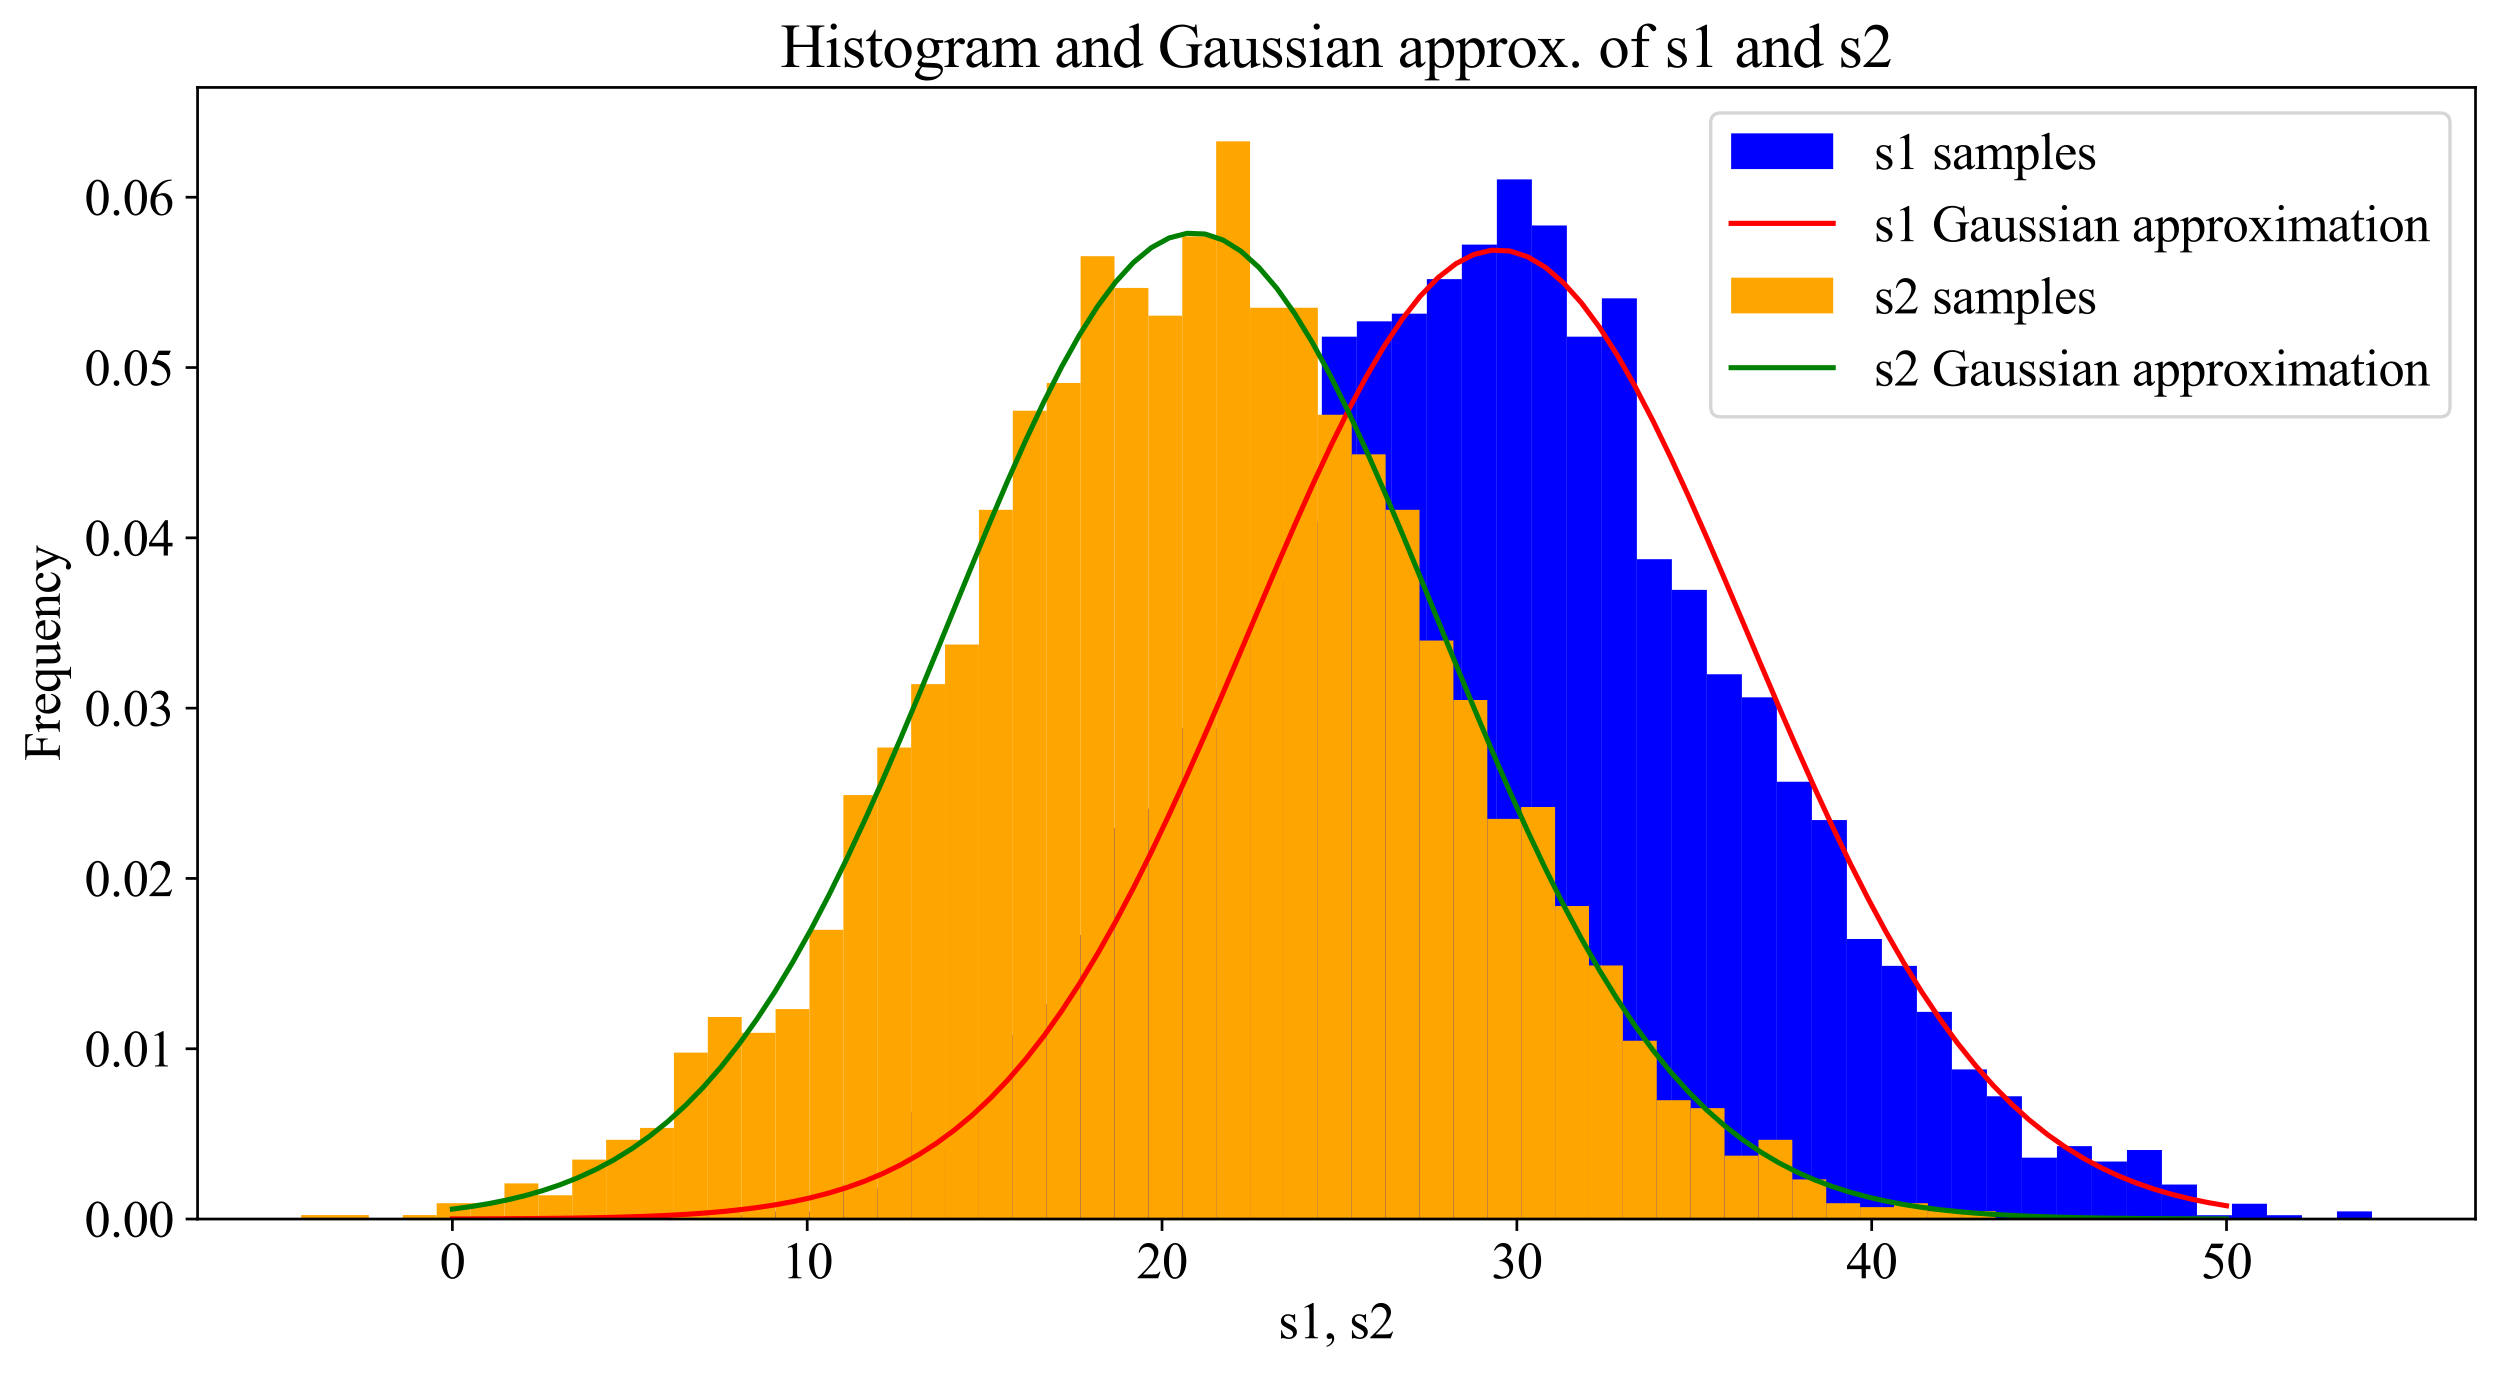 <?xml version="1.0" encoding="utf-8" standalone="no"?>
<!DOCTYPE svg PUBLIC "-//W3C//DTD SVG 1.1//EN"
  "http://www.w3.org/Graphics/SVG/1.1/DTD/svg11.dtd">
<svg xmlns:xlink="http://www.w3.org/1999/xlink" width="734.874pt" height="403.787pt" viewBox="0 0 734.874 403.787" xmlns="http://www.w3.org/2000/svg" version="1.1">
 <defs>
  <style type="text/css">*{stroke-linejoin: round; stroke-linecap: butt}</style>
 </defs>
 <g id="figure_1">
  <g id="patch_1">
   <path d="M 0 403.787 
L 734.874 403.787 
L 734.874 0 
L 0 0 
z
" style="fill: #ffffff"/>
  </g>
  <g id="axes_1">
   <g id="patch_2">
    <path d="M 58.074 358.339 
L 727.674 358.339 
L 727.674 25.699 
L 58.074 25.699 
z
" style="fill: #ffffff"/>
   </g>
   <g id="patch_3">
    <path d="M 182.766 358.339 
L 193.055 358.339 
L 193.055 357.211 
L 182.766 357.211 
z
" clip-path="url(#p38c989800a)" style="fill: #0000ff"/>
   </g>
   <g id="patch_4">
    <path d="M 193.055 358.339 
L 203.344 358.339 
L 203.344 358.339 
L 193.055 358.339 
z
" clip-path="url(#p38c989800a)" style="fill: #0000ff"/>
   </g>
   <g id="patch_5">
    <path d="M 203.344 358.339 
L 213.634 358.339 
L 213.634 356.083 
L 203.344 356.083 
z
" clip-path="url(#p38c989800a)" style="fill: #0000ff"/>
   </g>
   <g id="patch_6">
    <path d="M 213.634 358.339 
L 223.923 358.339 
L 223.923 357.211 
L 213.634 357.211 
z
" clip-path="url(#p38c989800a)" style="fill: #0000ff"/>
   </g>
   <g id="patch_7">
    <path d="M 223.923 358.339 
L 234.213 358.339 
L 234.213 356.083 
L 223.923 356.083 
z
" clip-path="url(#p38c989800a)" style="fill: #0000ff"/>
   </g>
   <g id="patch_8">
    <path d="M 234.213 358.339 
L 244.502 358.339 
L 244.502 356.083 
L 234.213 356.083 
z
" clip-path="url(#p38c989800a)" style="fill: #0000ff"/>
   </g>
   <g id="patch_9">
    <path d="M 244.502 358.339 
L 254.792 358.339 
L 254.792 348.19 
L 244.502 348.19 
z
" clip-path="url(#p38c989800a)" style="fill: #0000ff"/>
   </g>
   <g id="patch_10">
    <path d="M 254.792 358.339 
L 265.081 358.339 
L 265.081 349.317 
L 254.792 349.317 
z
" clip-path="url(#p38c989800a)" style="fill: #0000ff"/>
   </g>
   <g id="patch_11">
    <path d="M 265.081 358.339 
L 275.371 358.339 
L 275.371 326.764 
L 265.081 326.764 
z
" clip-path="url(#p38c989800a)" style="fill: #0000ff"/>
   </g>
   <g id="patch_12">
    <path d="M 275.371 358.339 
L 285.66 358.339 
L 285.66 336.913 
L 275.371 336.913 
z
" clip-path="url(#p38c989800a)" style="fill: #0000ff"/>
   </g>
   <g id="patch_13">
    <path d="M 285.66 358.339 
L 295.949 358.339 
L 295.949 324.508 
L 285.66 324.508 
z
" clip-path="url(#p38c989800a)" style="fill: #0000ff"/>
   </g>
   <g id="patch_14">
    <path d="M 295.949 358.339 
L 306.239 358.339 
L 306.239 304.21 
L 295.949 304.21 
z
" clip-path="url(#p38c989800a)" style="fill: #0000ff"/>
   </g>
   <g id="patch_15">
    <path d="M 306.239 358.339 
L 316.528 358.339 
L 316.528 295.189 
L 306.239 295.189 
z
" clip-path="url(#p38c989800a)" style="fill: #0000ff"/>
   </g>
   <g id="patch_16">
    <path d="M 316.528 358.339 
L 326.818 358.339 
L 326.818 274.891 
L 316.528 274.891 
z
" clip-path="url(#p38c989800a)" style="fill: #0000ff"/>
   </g>
   <g id="patch_17">
    <path d="M 326.818 358.339 
L 337.107 358.339 
L 337.107 243.316 
L 326.818 243.316 
z
" clip-path="url(#p38c989800a)" style="fill: #0000ff"/>
   </g>
   <g id="patch_18">
    <path d="M 337.107 358.339 
L 347.397 358.339 
L 347.397 237.677 
L 337.107 237.677 
z
" clip-path="url(#p38c989800a)" style="fill: #0000ff"/>
   </g>
   <g id="patch_19">
    <path d="M 347.397 358.339 
L 357.686 358.339 
L 357.686 213.996 
L 347.397 213.996 
z
" clip-path="url(#p38c989800a)" style="fill: #0000ff"/>
   </g>
   <g id="patch_20">
    <path d="M 357.686 358.339 
L 367.976 358.339 
L 367.976 183.549 
L 357.686 183.549 
z
" clip-path="url(#p38c989800a)" style="fill: #0000ff"/>
   </g>
   <g id="patch_21">
    <path d="M 367.976 358.339 
L 378.265 358.339 
L 378.265 171.144 
L 367.976 171.144 
z
" clip-path="url(#p38c989800a)" style="fill: #0000ff"/>
   </g>
   <g id="patch_22">
    <path d="M 378.265 358.339 
L 388.554 358.339 
L 388.554 153.102 
L 378.265 153.102 
z
" clip-path="url(#p38c989800a)" style="fill: #0000ff"/>
   </g>
   <g id="patch_23">
    <path d="M 388.554 358.339 
L 398.844 358.339 
L 398.844 98.973 
L 388.554 98.973 
z
" clip-path="url(#p38c989800a)" style="fill: #0000ff"/>
   </g>
   <g id="patch_24">
    <path d="M 398.844 358.339 
L 409.133 358.339 
L 409.133 94.462 
L 398.844 94.462 
z
" clip-path="url(#p38c989800a)" style="fill: #0000ff"/>
   </g>
   <g id="patch_25">
    <path d="M 409.133 358.339 
L 419.423 358.339 
L 419.423 92.207 
L 409.133 92.207 
z
" clip-path="url(#p38c989800a)" style="fill: #0000ff"/>
   </g>
   <g id="patch_26">
    <path d="M 419.423 358.339 
L 429.712 358.339 
L 429.712 82.058 
L 419.423 82.058 
z
" clip-path="url(#p38c989800a)" style="fill: #0000ff"/>
   </g>
   <g id="patch_27">
    <path d="M 429.712 358.339 
L 440.002 358.339 
L 440.002 71.909 
L 429.712 71.909 
z
" clip-path="url(#p38c989800a)" style="fill: #0000ff"/>
   </g>
   <g id="patch_28">
    <path d="M 440.002 358.339 
L 450.291 358.339 
L 450.291 52.738 
L 440.002 52.738 
z
" clip-path="url(#p38c989800a)" style="fill: #0000ff"/>
   </g>
   <g id="patch_29">
    <path d="M 450.291 358.339 
L 460.581 358.339 
L 460.581 66.27 
L 450.291 66.27 
z
" clip-path="url(#p38c989800a)" style="fill: #0000ff"/>
   </g>
   <g id="patch_30">
    <path d="M 460.581 358.339 
L 470.87 358.339 
L 470.87 98.973 
L 460.581 98.973 
z
" clip-path="url(#p38c989800a)" style="fill: #0000ff"/>
   </g>
   <g id="patch_31">
    <path d="M 470.87 358.339 
L 481.159 358.339 
L 481.159 87.696 
L 470.87 87.696 
z
" clip-path="url(#p38c989800a)" style="fill: #0000ff"/>
   </g>
   <g id="patch_32">
    <path d="M 481.159 358.339 
L 491.449 358.339 
L 491.449 164.378 
L 481.159 164.378 
z
" clip-path="url(#p38c989800a)" style="fill: #0000ff"/>
   </g>
   <g id="patch_33">
    <path d="M 491.449 358.339 
L 501.738 358.339 
L 501.738 173.4 
L 491.449 173.4 
z
" clip-path="url(#p38c989800a)" style="fill: #0000ff"/>
   </g>
   <g id="patch_34">
    <path d="M 501.738 358.339 
L 512.028 358.339 
L 512.028 198.209 
L 501.738 198.209 
z
" clip-path="url(#p38c989800a)" style="fill: #0000ff"/>
   </g>
   <g id="patch_35">
    <path d="M 512.028 358.339 
L 522.317 358.339 
L 522.317 204.975 
L 512.028 204.975 
z
" clip-path="url(#p38c989800a)" style="fill: #0000ff"/>
   </g>
   <g id="patch_36">
    <path d="M 522.317 358.339 
L 532.607 358.339 
L 532.607 229.784 
L 522.317 229.784 
z
" clip-path="url(#p38c989800a)" style="fill: #0000ff"/>
   </g>
   <g id="patch_37">
    <path d="M 532.607 358.339 
L 542.896 358.339 
L 542.896 241.06 
L 532.607 241.06 
z
" clip-path="url(#p38c989800a)" style="fill: #0000ff"/>
   </g>
   <g id="patch_38">
    <path d="M 542.896 358.339 
L 553.186 358.339 
L 553.186 276.018 
L 542.896 276.018 
z
" clip-path="url(#p38c989800a)" style="fill: #0000ff"/>
   </g>
   <g id="patch_39">
    <path d="M 553.186 358.339 
L 563.475 358.339 
L 563.475 283.912 
L 553.186 283.912 
z
" clip-path="url(#p38c989800a)" style="fill: #0000ff"/>
   </g>
   <g id="patch_40">
    <path d="M 563.475 358.339 
L 573.764 358.339 
L 573.764 297.444 
L 563.475 297.444 
z
" clip-path="url(#p38c989800a)" style="fill: #0000ff"/>
   </g>
   <g id="patch_41">
    <path d="M 573.764 358.339 
L 584.054 358.339 
L 584.054 314.359 
L 573.764 314.359 
z
" clip-path="url(#p38c989800a)" style="fill: #0000ff"/>
   </g>
   <g id="patch_42">
    <path d="M 584.054 358.339 
L 594.343 358.339 
L 594.343 322.253 
L 584.054 322.253 
z
" clip-path="url(#p38c989800a)" style="fill: #0000ff"/>
   </g>
   <g id="patch_43">
    <path d="M 594.343 358.339 
L 604.633 358.339 
L 604.633 340.296 
L 594.343 340.296 
z
" clip-path="url(#p38c989800a)" style="fill: #0000ff"/>
   </g>
   <g id="patch_44">
    <path d="M 604.633 358.339 
L 614.922 358.339 
L 614.922 336.913 
L 604.633 336.913 
z
" clip-path="url(#p38c989800a)" style="fill: #0000ff"/>
   </g>
   <g id="patch_45">
    <path d="M 614.922 358.339 
L 625.212 358.339 
L 625.212 341.424 
L 614.922 341.424 
z
" clip-path="url(#p38c989800a)" style="fill: #0000ff"/>
   </g>
   <g id="patch_46">
    <path d="M 625.212 358.339 
L 635.501 358.339 
L 635.501 338.041 
L 625.212 338.041 
z
" clip-path="url(#p38c989800a)" style="fill: #0000ff"/>
   </g>
   <g id="patch_47">
    <path d="M 635.501 358.339 
L 645.791 358.339 
L 645.791 348.19 
L 635.501 348.19 
z
" clip-path="url(#p38c989800a)" style="fill: #0000ff"/>
   </g>
   <g id="patch_48">
    <path d="M 645.791 358.339 
L 656.08 358.339 
L 656.08 357.211 
L 645.791 357.211 
z
" clip-path="url(#p38c989800a)" style="fill: #0000ff"/>
   </g>
   <g id="patch_49">
    <path d="M 656.08 358.339 
L 666.37 358.339 
L 666.37 353.828 
L 656.08 353.828 
z
" clip-path="url(#p38c989800a)" style="fill: #0000ff"/>
   </g>
   <g id="patch_50">
    <path d="M 666.37 358.339 
L 676.659 358.339 
L 676.659 357.211 
L 666.37 357.211 
z
" clip-path="url(#p38c989800a)" style="fill: #0000ff"/>
   </g>
   <g id="patch_51">
    <path d="M 676.659 358.339 
L 686.948 358.339 
L 686.948 358.339 
L 676.659 358.339 
z
" clip-path="url(#p38c989800a)" style="fill: #0000ff"/>
   </g>
   <g id="patch_52">
    <path d="M 686.948 358.339 
L 697.238 358.339 
L 697.238 356.083 
L 686.948 356.083 
z
" clip-path="url(#p38c989800a)" style="fill: #0000ff"/>
   </g>
   <g id="patch_53">
    <path d="M 88.511 358.339 
L 98.473 358.339 
L 98.473 357.174 
L 88.511 357.174 
z
" clip-path="url(#p38c989800a)" style="fill: #ffa500"/>
   </g>
   <g id="patch_54">
    <path d="M 98.473 358.339 
L 108.435 358.339 
L 108.435 357.174 
L 98.473 357.174 
z
" clip-path="url(#p38c989800a)" style="fill: #ffa500"/>
   </g>
   <g id="patch_55">
    <path d="M 108.435 358.339 
L 118.398 358.339 
L 118.398 358.339 
L 108.435 358.339 
z
" clip-path="url(#p38c989800a)" style="fill: #ffa500"/>
   </g>
   <g id="patch_56">
    <path d="M 118.398 358.339 
L 128.36 358.339 
L 128.36 357.174 
L 118.398 357.174 
z
" clip-path="url(#p38c989800a)" style="fill: #ffa500"/>
   </g>
   <g id="patch_57">
    <path d="M 128.36 358.339 
L 138.322 358.339 
L 138.322 353.68 
L 128.36 353.68 
z
" clip-path="url(#p38c989800a)" style="fill: #ffa500"/>
   </g>
   <g id="patch_58">
    <path d="M 138.322 358.339 
L 148.284 358.339 
L 148.284 353.68 
L 138.322 353.68 
z
" clip-path="url(#p38c989800a)" style="fill: #ffa500"/>
   </g>
   <g id="patch_59">
    <path d="M 148.284 358.339 
L 158.247 358.339 
L 158.247 347.856 
L 148.284 347.856 
z
" clip-path="url(#p38c989800a)" style="fill: #ffa500"/>
   </g>
   <g id="patch_60">
    <path d="M 158.247 358.339 
L 168.209 358.339 
L 168.209 351.351 
L 158.247 351.351 
z
" clip-path="url(#p38c989800a)" style="fill: #ffa500"/>
   </g>
   <g id="patch_61">
    <path d="M 168.209 358.339 
L 178.171 358.339 
L 178.171 340.868 
L 168.209 340.868 
z
" clip-path="url(#p38c989800a)" style="fill: #ffa500"/>
   </g>
   <g id="patch_62">
    <path d="M 178.171 358.339 
L 188.134 358.339 
L 188.134 335.045 
L 178.171 335.045 
z
" clip-path="url(#p38c989800a)" style="fill: #ffa500"/>
   </g>
   <g id="patch_63">
    <path d="M 188.134 358.339 
L 198.096 358.339 
L 198.096 331.551 
L 188.134 331.551 
z
" clip-path="url(#p38c989800a)" style="fill: #ffa500"/>
   </g>
   <g id="patch_64">
    <path d="M 198.096 358.339 
L 208.058 358.339 
L 208.058 309.421 
L 198.096 309.421 
z
" clip-path="url(#p38c989800a)" style="fill: #ffa500"/>
   </g>
   <g id="patch_65">
    <path d="M 208.058 358.339 
L 218.021 358.339 
L 218.021 298.939 
L 208.058 298.939 
z
" clip-path="url(#p38c989800a)" style="fill: #ffa500"/>
   </g>
   <g id="patch_66">
    <path d="M 218.021 358.339 
L 227.983 358.339 
L 227.983 303.598 
L 218.021 303.598 
z
" clip-path="url(#p38c989800a)" style="fill: #ffa500"/>
   </g>
   <g id="patch_67">
    <path d="M 227.983 358.339 
L 237.945 358.339 
L 237.945 296.609 
L 227.983 296.609 
z
" clip-path="url(#p38c989800a)" style="fill: #ffa500"/>
   </g>
   <g id="patch_68">
    <path d="M 237.945 358.339 
L 247.908 358.339 
L 247.908 273.315 
L 237.945 273.315 
z
" clip-path="url(#p38c989800a)" style="fill: #ffa500"/>
   </g>
   <g id="patch_69">
    <path d="M 247.908 358.339 
L 257.87 358.339 
L 257.87 233.715 
L 247.908 233.715 
z
" clip-path="url(#p38c989800a)" style="fill: #ffa500"/>
   </g>
   <g id="patch_70">
    <path d="M 257.87 358.339 
L 267.832 358.339 
L 267.832 219.739 
L 257.87 219.739 
z
" clip-path="url(#p38c989800a)" style="fill: #ffa500"/>
   </g>
   <g id="patch_71">
    <path d="M 267.832 358.339 
L 277.795 358.339 
L 277.795 201.103 
L 267.832 201.103 
z
" clip-path="url(#p38c989800a)" style="fill: #ffa500"/>
   </g>
   <g id="patch_72">
    <path d="M 277.795 358.339 
L 287.757 358.339 
L 287.757 189.456 
L 277.795 189.456 
z
" clip-path="url(#p38c989800a)" style="fill: #ffa500"/>
   </g>
   <g id="patch_73">
    <path d="M 287.757 358.339 
L 297.719 358.339 
L 297.719 149.856 
L 287.757 149.856 
z
" clip-path="url(#p38c989800a)" style="fill: #ffa500"/>
   </g>
   <g id="patch_74">
    <path d="M 297.719 358.339 
L 307.682 358.339 
L 307.682 120.739 
L 297.719 120.739 
z
" clip-path="url(#p38c989800a)" style="fill: #ffa500"/>
   </g>
   <g id="patch_75">
    <path d="M 307.682 358.339 
L 317.644 358.339 
L 317.644 112.586 
L 307.682 112.586 
z
" clip-path="url(#p38c989800a)" style="fill: #ffa500"/>
   </g>
   <g id="patch_76">
    <path d="M 317.644 358.339 
L 327.606 358.339 
L 327.606 75.315 
L 317.644 75.315 
z
" clip-path="url(#p38c989800a)" style="fill: #ffa500"/>
   </g>
   <g id="patch_77">
    <path d="M 327.606 358.339 
L 337.569 358.339 
L 337.569 84.633 
L 327.606 84.633 
z
" clip-path="url(#p38c989800a)" style="fill: #ffa500"/>
   </g>
   <g id="patch_78">
    <path d="M 337.569 358.339 
L 347.531 358.339 
L 347.531 92.786 
L 337.569 92.786 
z
" clip-path="url(#p38c989800a)" style="fill: #ffa500"/>
   </g>
   <g id="patch_79">
    <path d="M 347.531 358.339 
L 357.493 358.339 
L 357.493 69.492 
L 347.531 69.492 
z
" clip-path="url(#p38c989800a)" style="fill: #ffa500"/>
   </g>
   <g id="patch_80">
    <path d="M 357.493 358.339 
L 367.455 358.339 
L 367.455 41.539 
L 357.493 41.539 
z
" clip-path="url(#p38c989800a)" style="fill: #ffa500"/>
   </g>
   <g id="patch_81">
    <path d="M 367.455 358.339 
L 377.418 358.339 
L 377.418 90.456 
L 367.455 90.456 
z
" clip-path="url(#p38c989800a)" style="fill: #ffa500"/>
   </g>
   <g id="patch_82">
    <path d="M 377.418 358.339 
L 387.38 358.339 
L 387.38 90.456 
L 377.418 90.456 
z
" clip-path="url(#p38c989800a)" style="fill: #ffa500"/>
   </g>
   <g id="patch_83">
    <path d="M 387.38 358.339 
L 397.342 358.339 
L 397.342 121.903 
L 387.38 121.903 
z
" clip-path="url(#p38c989800a)" style="fill: #ffa500"/>
   </g>
   <g id="patch_84">
    <path d="M 397.342 358.339 
L 407.305 358.339 
L 407.305 133.551 
L 397.342 133.551 
z
" clip-path="url(#p38c989800a)" style="fill: #ffa500"/>
   </g>
   <g id="patch_85">
    <path d="M 407.305 358.339 
L 417.267 358.339 
L 417.267 149.856 
L 407.305 149.856 
z
" clip-path="url(#p38c989800a)" style="fill: #ffa500"/>
   </g>
   <g id="patch_86">
    <path d="M 417.267 358.339 
L 427.229 358.339 
L 427.229 188.292 
L 417.267 188.292 
z
" clip-path="url(#p38c989800a)" style="fill: #ffa500"/>
   </g>
   <g id="patch_87">
    <path d="M 427.229 358.339 
L 437.192 358.339 
L 437.192 205.762 
L 427.229 205.762 
z
" clip-path="url(#p38c989800a)" style="fill: #ffa500"/>
   </g>
   <g id="patch_88">
    <path d="M 437.192 358.339 
L 447.154 358.339 
L 447.154 240.703 
L 437.192 240.703 
z
" clip-path="url(#p38c989800a)" style="fill: #ffa500"/>
   </g>
   <g id="patch_89">
    <path d="M 447.154 358.339 
L 457.116 358.339 
L 457.116 237.209 
L 447.154 237.209 
z
" clip-path="url(#p38c989800a)" style="fill: #ffa500"/>
   </g>
   <g id="patch_90">
    <path d="M 457.116 358.339 
L 467.079 358.339 
L 467.079 266.327 
L 457.116 266.327 
z
" clip-path="url(#p38c989800a)" style="fill: #ffa500"/>
   </g>
   <g id="patch_91">
    <path d="M 467.079 358.339 
L 477.041 358.339 
L 477.041 283.798 
L 467.079 283.798 
z
" clip-path="url(#p38c989800a)" style="fill: #ffa500"/>
   </g>
   <g id="patch_92">
    <path d="M 477.041 358.339 
L 487.003 358.339 
L 487.003 305.927 
L 477.041 305.927 
z
" clip-path="url(#p38c989800a)" style="fill: #ffa500"/>
   </g>
   <g id="patch_93">
    <path d="M 487.003 358.339 
L 496.966 358.339 
L 496.966 323.398 
L 487.003 323.398 
z
" clip-path="url(#p38c989800a)" style="fill: #ffa500"/>
   </g>
   <g id="patch_94">
    <path d="M 496.966 358.339 
L 506.928 358.339 
L 506.928 325.727 
L 496.966 325.727 
z
" clip-path="url(#p38c989800a)" style="fill: #ffa500"/>
   </g>
   <g id="patch_95">
    <path d="M 506.928 358.339 
L 516.89 358.339 
L 516.89 339.703 
L 506.928 339.703 
z
" clip-path="url(#p38c989800a)" style="fill: #ffa500"/>
   </g>
   <g id="patch_96">
    <path d="M 516.89 358.339 
L 526.853 358.339 
L 526.853 335.045 
L 516.89 335.045 
z
" clip-path="url(#p38c989800a)" style="fill: #ffa500"/>
   </g>
   <g id="patch_97">
    <path d="M 526.853 358.339 
L 536.815 358.339 
L 536.815 346.692 
L 526.853 346.692 
z
" clip-path="url(#p38c989800a)" style="fill: #ffa500"/>
   </g>
   <g id="patch_98">
    <path d="M 536.815 358.339 
L 546.777 358.339 
L 546.777 353.68 
L 536.815 353.68 
z
" clip-path="url(#p38c989800a)" style="fill: #ffa500"/>
   </g>
   <g id="patch_99">
    <path d="M 546.777 358.339 
L 556.74 358.339 
L 556.74 354.845 
L 546.777 354.845 
z
" clip-path="url(#p38c989800a)" style="fill: #ffa500"/>
   </g>
   <g id="patch_100">
    <path d="M 556.74 358.339 
L 566.702 358.339 
L 566.702 353.68 
L 556.74 353.68 
z
" clip-path="url(#p38c989800a)" style="fill: #ffa500"/>
   </g>
   <g id="patch_101">
    <path d="M 566.702 358.339 
L 576.664 358.339 
L 576.664 356.009 
L 566.702 356.009 
z
" clip-path="url(#p38c989800a)" style="fill: #ffa500"/>
   </g>
   <g id="patch_102">
    <path d="M 576.664 358.339 
L 586.626 358.339 
L 586.626 356.009 
L 576.664 356.009 
z
" clip-path="url(#p38c989800a)" style="fill: #ffa500"/>
   </g>
   <g id="matplotlib.axis_1">
    <g id="xtick_1">
     <g id="line2d_1">
      <defs>
       <path id="m84dc88ddfc" d="M 0 0 
L 0 3.5 
" style="stroke: #000000; stroke-width: 0.8"/>
      </defs>
      <g>
       <use xlink:href="#m84dc88ddfc" x="132.979" y="358.339" style="stroke: #000000; stroke-width: 0.8"/>
      </g>
     </g>
     <g id="text_1">
      <!-- 0 -->
      <g transform="translate(129.229 375.754) scale(0.15 -0.15)">
       <defs>
        <path id="TimesNewRomanPSMT-30" d="M 231 2094 
Q 231 2819 450 3342 
Q 669 3866 1031 4122 
Q 1313 4325 1613 4325 
Q 2100 4325 2488 3828 
Q 2972 3213 2972 2159 
Q 2972 1422 2759 906 
Q 2547 391 2217 158 
Q 1888 -75 1581 -75 
Q 975 -75 572 641 
Q 231 1244 231 2094 
z
M 844 2016 
Q 844 1141 1059 588 
Q 1238 122 1591 122 
Q 1759 122 1940 273 
Q 2122 425 2216 781 
Q 2359 1319 2359 2297 
Q 2359 3022 2209 3506 
Q 2097 3866 1919 4016 
Q 1791 4119 1609 4119 
Q 1397 4119 1231 3928 
Q 1006 3669 925 3112 
Q 844 2556 844 2016 
z
" transform="scale(0.016)"/>
       </defs>
       <use xlink:href="#TimesNewRomanPSMT-30"/>
      </g>
     </g>
    </g>
    <g id="xtick_2">
     <g id="line2d_2">
      <g>
       <use xlink:href="#m84dc88ddfc" x="237.28" y="358.339" style="stroke: #000000; stroke-width: 0.8"/>
      </g>
     </g>
     <g id="text_2">
      <!-- 10 -->
      <g transform="translate(229.78 375.754) scale(0.15 -0.15)">
       <defs>
        <path id="TimesNewRomanPSMT-31" d="M 750 3822 
L 1781 4325 
L 1884 4325 
L 1884 747 
Q 1884 391 1914 303 
Q 1944 216 2037 169 
Q 2131 122 2419 116 
L 2419 0 
L 825 0 
L 825 116 
Q 1125 122 1212 167 
Q 1300 213 1334 289 
Q 1369 366 1369 747 
L 1369 3034 
Q 1369 3497 1338 3628 
Q 1316 3728 1258 3775 
Q 1200 3822 1119 3822 
Q 1003 3822 797 3725 
L 750 3822 
z
" transform="scale(0.016)"/>
       </defs>
       <use xlink:href="#TimesNewRomanPSMT-31"/>
       <use xlink:href="#TimesNewRomanPSMT-30" x="50"/>
      </g>
     </g>
    </g>
    <g id="xtick_3">
     <g id="line2d_3">
      <g>
       <use xlink:href="#m84dc88ddfc" x="341.581" y="358.339" style="stroke: #000000; stroke-width: 0.8"/>
      </g>
     </g>
     <g id="text_3">
      <!-- 20 -->
      <g transform="translate(334.081 375.754) scale(0.15 -0.15)">
       <defs>
        <path id="TimesNewRomanPSMT-32" d="M 2934 816 
L 2638 0 
L 138 0 
L 138 116 
Q 1241 1122 1691 1759 
Q 2141 2397 2141 2925 
Q 2141 3328 1894 3587 
Q 1647 3847 1303 3847 
Q 991 3847 742 3664 
Q 494 3481 375 3128 
L 259 3128 
Q 338 3706 661 4015 
Q 984 4325 1469 4325 
Q 1984 4325 2329 3994 
Q 2675 3663 2675 3213 
Q 2675 2891 2525 2569 
Q 2294 2063 1775 1497 
Q 997 647 803 472 
L 1909 472 
Q 2247 472 2383 497 
Q 2519 522 2628 598 
Q 2738 675 2819 816 
L 2934 816 
z
" transform="scale(0.016)"/>
       </defs>
       <use xlink:href="#TimesNewRomanPSMT-32"/>
       <use xlink:href="#TimesNewRomanPSMT-30" x="50"/>
      </g>
     </g>
    </g>
    <g id="xtick_4">
     <g id="line2d_4">
      <g>
       <use xlink:href="#m84dc88ddfc" x="445.882" y="358.339" style="stroke: #000000; stroke-width: 0.8"/>
      </g>
     </g>
     <g id="text_4">
      <!-- 30 -->
      <g transform="translate(438.382 375.754) scale(0.15 -0.15)">
       <defs>
        <path id="TimesNewRomanPSMT-33" d="M 325 3431 
Q 506 3859 782 4092 
Q 1059 4325 1472 4325 
Q 1981 4325 2253 3994 
Q 2459 3747 2459 3466 
Q 2459 3003 1878 2509 
Q 2269 2356 2469 2072 
Q 2669 1788 2669 1403 
Q 2669 853 2319 450 
Q 1863 -75 997 -75 
Q 569 -75 414 31 
Q 259 138 259 259 
Q 259 350 332 419 
Q 406 488 509 488 
Q 588 488 669 463 
Q 722 447 909 348 
Q 1097 250 1169 231 
Q 1284 197 1416 197 
Q 1734 197 1970 444 
Q 2206 691 2206 1028 
Q 2206 1275 2097 1509 
Q 2016 1684 1919 1775 
Q 1784 1900 1550 2001 
Q 1316 2103 1072 2103 
L 972 2103 
L 972 2197 
Q 1219 2228 1467 2375 
Q 1716 2522 1828 2728 
Q 1941 2934 1941 3181 
Q 1941 3503 1739 3701 
Q 1538 3900 1238 3900 
Q 753 3900 428 3381 
L 325 3431 
z
" transform="scale(0.016)"/>
       </defs>
       <use xlink:href="#TimesNewRomanPSMT-33"/>
       <use xlink:href="#TimesNewRomanPSMT-30" x="50"/>
      </g>
     </g>
    </g>
    <g id="xtick_5">
     <g id="line2d_5">
      <g>
       <use xlink:href="#m84dc88ddfc" x="550.184" y="358.339" style="stroke: #000000; stroke-width: 0.8"/>
      </g>
     </g>
     <g id="text_5">
      <!-- 40 -->
      <g transform="translate(542.684 375.754) scale(0.15 -0.15)">
       <defs>
        <path id="TimesNewRomanPSMT-34" d="M 2978 1563 
L 2978 1119 
L 2409 1119 
L 2409 0 
L 1894 0 
L 1894 1119 
L 100 1119 
L 100 1519 
L 2066 4325 
L 2409 4325 
L 2409 1563 
L 2978 1563 
z
M 1894 1563 
L 1894 3666 
L 406 1563 
L 1894 1563 
z
" transform="scale(0.016)"/>
       </defs>
       <use xlink:href="#TimesNewRomanPSMT-34"/>
       <use xlink:href="#TimesNewRomanPSMT-30" x="50"/>
      </g>
     </g>
    </g>
    <g id="xtick_6">
     <g id="line2d_6">
      <g>
       <use xlink:href="#m84dc88ddfc" x="654.485" y="358.339" style="stroke: #000000; stroke-width: 0.8"/>
      </g>
     </g>
     <g id="text_6">
      <!-- 50 -->
      <g transform="translate(646.985 375.754) scale(0.15 -0.15)">
       <defs>
        <path id="TimesNewRomanPSMT-35" d="M 2778 4238 
L 2534 3706 
L 1259 3706 
L 981 3138 
Q 1809 3016 2294 2522 
Q 2709 2097 2709 1522 
Q 2709 1188 2573 903 
Q 2438 619 2231 419 
Q 2025 219 1772 97 
Q 1413 -75 1034 -75 
Q 653 -75 479 54 
Q 306 184 306 341 
Q 306 428 378 495 
Q 450 563 559 563 
Q 641 563 702 538 
Q 763 513 909 409 
Q 1144 247 1384 247 
Q 1750 247 2026 523 
Q 2303 800 2303 1197 
Q 2303 1581 2056 1914 
Q 1809 2247 1375 2428 
Q 1034 2569 447 2591 
L 1259 4238 
L 2778 4238 
z
" transform="scale(0.016)"/>
       </defs>
       <use xlink:href="#TimesNewRomanPSMT-35"/>
       <use xlink:href="#TimesNewRomanPSMT-30" x="50"/>
      </g>
     </g>
    </g>
    <g id="text_7">
     <!-- s1, s2 -->
     <g transform="translate(375.786 393.379) scale(0.15 -0.15)">
      <defs>
       <path id="TimesNewRomanPSMT-73" d="M 2050 2947 
L 2050 1972 
L 1947 1972 
Q 1828 2431 1642 2597 
Q 1456 2763 1169 2763 
Q 950 2763 815 2647 
Q 681 2531 681 2391 
Q 681 2216 781 2091 
Q 878 1963 1175 1819 
L 1631 1597 
Q 2266 1288 2266 781 
Q 2266 391 1970 151 
Q 1675 -88 1309 -88 
Q 1047 -88 709 6 
Q 606 38 541 38 
Q 469 38 428 -44 
L 325 -44 
L 325 978 
L 428 978 
Q 516 541 762 319 
Q 1009 97 1316 97 
Q 1531 97 1667 223 
Q 1803 350 1803 528 
Q 1803 744 1651 891 
Q 1500 1038 1047 1263 
Q 594 1488 453 1669 
Q 313 1847 313 2119 
Q 313 2472 555 2709 
Q 797 2947 1181 2947 
Q 1350 2947 1591 2875 
Q 1750 2828 1803 2828 
Q 1853 2828 1881 2850 
Q 1909 2872 1947 2947 
L 2050 2947 
z
" transform="scale(0.016)"/>
       <path id="TimesNewRomanPSMT-2c" d="M 344 -1066 
L 344 -928 
Q 666 -822 842 -598 
Q 1019 -375 1019 -125 
Q 1019 -66 991 -25 
Q 969 3 947 3 
Q 913 3 797 -59 
Q 741 -88 678 -88 
Q 525 -88 434 3 
Q 344 94 344 253 
Q 344 406 461 515 
Q 578 625 747 625 
Q 953 625 1114 445 
Q 1275 266 1275 -31 
Q 1275 -353 1051 -629 
Q 828 -906 344 -1066 
z
" transform="scale(0.016)"/>
       <path id="TimesNewRomanPSMT-20" transform="scale(0.016)"/>
      </defs>
      <use xlink:href="#TimesNewRomanPSMT-73"/>
      <use xlink:href="#TimesNewRomanPSMT-31" x="38.916"/>
      <use xlink:href="#TimesNewRomanPSMT-2c" x="88.916"/>
      <use xlink:href="#TimesNewRomanPSMT-20" x="113.916"/>
      <use xlink:href="#TimesNewRomanPSMT-73" x="138.916"/>
      <use xlink:href="#TimesNewRomanPSMT-32" x="177.832"/>
     </g>
    </g>
   </g>
   <g id="matplotlib.axis_2">
    <g id="ytick_1">
     <g id="line2d_7">
      <defs>
       <path id="m0e5e610549" d="M 0 0 
L -3.5 0 
" style="stroke: #000000; stroke-width: 0.8"/>
      </defs>
      <g>
       <use xlink:href="#m0e5e610549" x="58.074" y="358.339" style="stroke: #000000; stroke-width: 0.8"/>
      </g>
     </g>
     <g id="text_8">
      <!-- 0.00 -->
      <g transform="translate(24.824 363.547) scale(0.15 -0.15)">
       <defs>
        <path id="TimesNewRomanPSMT-2e" d="M 800 606 
Q 947 606 1047 504 
Q 1147 403 1147 259 
Q 1147 116 1045 14 
Q 944 -88 800 -88 
Q 656 -88 554 14 
Q 453 116 453 259 
Q 453 406 554 506 
Q 656 606 800 606 
z
" transform="scale(0.016)"/>
       </defs>
       <use xlink:href="#TimesNewRomanPSMT-30"/>
       <use xlink:href="#TimesNewRomanPSMT-2e" x="50"/>
       <use xlink:href="#TimesNewRomanPSMT-30" x="75"/>
       <use xlink:href="#TimesNewRomanPSMT-30" x="125"/>
      </g>
     </g>
    </g>
    <g id="ytick_2">
     <g id="line2d_8">
      <g>
       <use xlink:href="#m0e5e610549" x="58.074" y="308.278" style="stroke: #000000; stroke-width: 0.8"/>
      </g>
     </g>
     <g id="text_9">
      <!-- 0.01 -->
      <g transform="translate(24.824 313.486) scale(0.15 -0.15)">
       <use xlink:href="#TimesNewRomanPSMT-30"/>
       <use xlink:href="#TimesNewRomanPSMT-2e" x="50"/>
       <use xlink:href="#TimesNewRomanPSMT-30" x="75"/>
       <use xlink:href="#TimesNewRomanPSMT-31" x="125"/>
      </g>
     </g>
    </g>
    <g id="ytick_3">
     <g id="line2d_9">
      <g>
       <use xlink:href="#m0e5e610549" x="58.074" y="258.217" style="stroke: #000000; stroke-width: 0.8"/>
      </g>
     </g>
     <g id="text_10">
      <!-- 0.02 -->
      <g transform="translate(24.824 263.425) scale(0.15 -0.15)">
       <use xlink:href="#TimesNewRomanPSMT-30"/>
       <use xlink:href="#TimesNewRomanPSMT-2e" x="50"/>
       <use xlink:href="#TimesNewRomanPSMT-30" x="75"/>
       <use xlink:href="#TimesNewRomanPSMT-32" x="125"/>
      </g>
     </g>
    </g>
    <g id="ytick_4">
     <g id="line2d_10">
      <g>
       <use xlink:href="#m0e5e610549" x="58.074" y="208.156" style="stroke: #000000; stroke-width: 0.8"/>
      </g>
     </g>
     <g id="text_11">
      <!-- 0.03 -->
      <g transform="translate(24.824 213.364) scale(0.15 -0.15)">
       <use xlink:href="#TimesNewRomanPSMT-30"/>
       <use xlink:href="#TimesNewRomanPSMT-2e" x="50"/>
       <use xlink:href="#TimesNewRomanPSMT-30" x="75"/>
       <use xlink:href="#TimesNewRomanPSMT-33" x="125"/>
      </g>
     </g>
    </g>
    <g id="ytick_5">
     <g id="line2d_11">
      <g>
       <use xlink:href="#m0e5e610549" x="58.074" y="158.095" style="stroke: #000000; stroke-width: 0.8"/>
      </g>
     </g>
     <g id="text_12">
      <!-- 0.04 -->
      <g transform="translate(24.824 163.302) scale(0.15 -0.15)">
       <use xlink:href="#TimesNewRomanPSMT-30"/>
       <use xlink:href="#TimesNewRomanPSMT-2e" x="50"/>
       <use xlink:href="#TimesNewRomanPSMT-30" x="75"/>
       <use xlink:href="#TimesNewRomanPSMT-34" x="125"/>
      </g>
     </g>
    </g>
    <g id="ytick_6">
     <g id="line2d_12">
      <g>
       <use xlink:href="#m0e5e610549" x="58.074" y="108.034" style="stroke: #000000; stroke-width: 0.8"/>
      </g>
     </g>
     <g id="text_13">
      <!-- 0.05 -->
      <g transform="translate(24.824 113.241) scale(0.15 -0.15)">
       <use xlink:href="#TimesNewRomanPSMT-30"/>
       <use xlink:href="#TimesNewRomanPSMT-2e" x="50"/>
       <use xlink:href="#TimesNewRomanPSMT-30" x="75"/>
       <use xlink:href="#TimesNewRomanPSMT-35" x="125"/>
      </g>
     </g>
    </g>
    <g id="ytick_7">
     <g id="line2d_13">
      <g>
       <use xlink:href="#m0e5e610549" x="58.074" y="57.973" style="stroke: #000000; stroke-width: 0.8"/>
      </g>
     </g>
     <g id="text_14">
      <!-- 0.06 -->
      <g transform="translate(24.824 63.18) scale(0.15 -0.15)">
       <defs>
        <path id="TimesNewRomanPSMT-36" d="M 2869 4325 
L 2869 4209 
Q 2456 4169 2195 4045 
Q 1934 3922 1679 3669 
Q 1425 3416 1258 3105 
Q 1091 2794 978 2366 
Q 1428 2675 1881 2675 
Q 2316 2675 2634 2325 
Q 2953 1975 2953 1425 
Q 2953 894 2631 456 
Q 2244 -75 1606 -75 
Q 1172 -75 869 213 
Q 275 772 275 1663 
Q 275 2231 503 2743 
Q 731 3256 1154 3653 
Q 1578 4050 1965 4187 
Q 2353 4325 2688 4325 
L 2869 4325 
z
M 925 2138 
Q 869 1716 869 1456 
Q 869 1156 980 804 
Q 1091 453 1309 247 
Q 1469 100 1697 100 
Q 1969 100 2183 356 
Q 2397 613 2397 1088 
Q 2397 1622 2184 2012 
Q 1972 2403 1581 2403 
Q 1463 2403 1327 2353 
Q 1191 2303 925 2138 
z
" transform="scale(0.016)"/>
       </defs>
       <use xlink:href="#TimesNewRomanPSMT-30"/>
       <use xlink:href="#TimesNewRomanPSMT-2e" x="50"/>
       <use xlink:href="#TimesNewRomanPSMT-30" x="75"/>
       <use xlink:href="#TimesNewRomanPSMT-36" x="125"/>
      </g>
     </g>
    </g>
    <g id="text_15">
     <!-- Frequency -->
     <g transform="translate(17.587 223.675) rotate(-90) scale(0.15 -0.15)">
      <defs>
       <path id="TimesNewRomanPSMT-46" d="M 1309 4006 
L 1309 2341 
L 2081 2341 
Q 2347 2341 2470 2458 
Q 2594 2575 2634 2922 
L 2750 2922 
L 2750 1488 
L 2634 1488 
Q 2631 1734 2570 1850 
Q 2509 1966 2401 2023 
Q 2294 2081 2081 2081 
L 1309 2081 
L 1309 750 
Q 1309 428 1350 325 
Q 1381 247 1481 191 
Q 1619 116 1769 116 
L 1922 116 
L 1922 0 
L 103 0 
L 103 116 
L 253 116 
Q 516 116 634 269 
Q 709 369 709 750 
L 709 3488 
Q 709 3809 669 3913 
Q 638 3991 541 4047 
Q 406 4122 253 4122 
L 103 4122 
L 103 4238 
L 3256 4238 
L 3297 3306 
L 3188 3306 
Q 3106 3603 2998 3742 
Q 2891 3881 2733 3943 
Q 2575 4006 2244 4006 
L 1309 4006 
z
" transform="scale(0.016)"/>
       <path id="TimesNewRomanPSMT-72" d="M 1038 2947 
L 1038 2303 
Q 1397 2947 1775 2947 
Q 1947 2947 2059 2842 
Q 2172 2738 2172 2600 
Q 2172 2478 2090 2393 
Q 2009 2309 1897 2309 
Q 1788 2309 1652 2417 
Q 1516 2525 1450 2525 
Q 1394 2525 1328 2463 
Q 1188 2334 1038 2041 
L 1038 669 
Q 1038 431 1097 309 
Q 1138 225 1241 169 
Q 1344 113 1538 113 
L 1538 0 
L 72 0 
L 72 113 
Q 291 113 397 181 
Q 475 231 506 341 
Q 522 394 522 644 
L 522 1753 
Q 522 2253 501 2348 
Q 481 2444 426 2487 
Q 372 2531 291 2531 
Q 194 2531 72 2484 
L 41 2597 
L 906 2947 
L 1038 2947 
z
" transform="scale(0.016)"/>
       <path id="TimesNewRomanPSMT-65" d="M 681 1784 
Q 678 1147 991 784 
Q 1303 422 1725 422 
Q 2006 422 2214 576 
Q 2422 731 2563 1106 
L 2659 1044 
Q 2594 616 2278 264 
Q 1963 -88 1488 -88 
Q 972 -88 605 314 
Q 238 716 238 1394 
Q 238 2128 614 2539 
Q 991 2950 1559 2950 
Q 2041 2950 2350 2633 
Q 2659 2316 2659 1784 
L 681 1784 
z
M 681 1966 
L 2006 1966 
Q 1991 2241 1941 2353 
Q 1863 2528 1708 2628 
Q 1553 2728 1384 2728 
Q 1125 2728 920 2526 
Q 716 2325 681 1966 
z
" transform="scale(0.016)"/>
       <path id="TimesNewRomanPSMT-71" d="M 2734 2947 
L 2734 -734 
Q 2734 -1009 2771 -1087 
Q 2809 -1166 2889 -1209 
Q 2969 -1253 3200 -1253 
L 3200 -1369 
L 1756 -1369 
L 1756 -1253 
L 1816 -1253 
Q 1991 -1253 2081 -1203 
Q 2144 -1169 2181 -1080 
Q 2219 -991 2219 -734 
L 2219 497 
Q 1934 159 1721 35 
Q 1509 -88 1281 -88 
Q 866 -88 539 290 
Q 213 669 213 1303 
Q 213 2031 644 2489 
Q 1075 2947 1684 2947 
Q 1863 2947 2013 2897 
Q 2163 2847 2281 2747 
Q 2463 2834 2628 2947 
L 2734 2947 
z
M 2219 694 
L 2219 2038 
Q 2219 2272 2158 2406 
Q 2097 2541 1940 2634 
Q 1784 2728 1588 2728 
Q 1238 2728 988 2431 
Q 738 2134 738 1531 
Q 738 953 992 653 
Q 1247 353 1606 353 
Q 1791 353 1934 433 
Q 2078 513 2219 694 
z
" transform="scale(0.016)"/>
       <path id="TimesNewRomanPSMT-75" d="M 2709 2863 
L 2709 1128 
Q 2709 631 2732 520 
Q 2756 409 2807 365 
Q 2859 322 2928 322 
Q 3025 322 3147 375 
L 3191 266 
L 2334 -88 
L 2194 -88 
L 2194 519 
Q 1825 119 1631 15 
Q 1438 -88 1222 -88 
Q 981 -88 804 51 
Q 628 191 559 409 
Q 491 628 491 1028 
L 491 2306 
Q 491 2509 447 2587 
Q 403 2666 317 2708 
Q 231 2750 6 2747 
L 6 2863 
L 1009 2863 
L 1009 947 
Q 1009 547 1148 422 
Q 1288 297 1484 297 
Q 1619 297 1789 381 
Q 1959 466 2194 703 
L 2194 2325 
Q 2194 2569 2105 2655 
Q 2016 2741 1734 2747 
L 1734 2863 
L 2709 2863 
z
" transform="scale(0.016)"/>
       <path id="TimesNewRomanPSMT-6e" d="M 1034 2341 
Q 1538 2947 1994 2947 
Q 2228 2947 2397 2830 
Q 2566 2713 2666 2444 
Q 2734 2256 2734 1869 
L 2734 647 
Q 2734 375 2778 278 
Q 2813 200 2889 156 
Q 2966 113 3172 113 
L 3172 0 
L 1756 0 
L 1756 113 
L 1816 113 
Q 2016 113 2095 173 
Q 2175 234 2206 353 
Q 2219 400 2219 647 
L 2219 1819 
Q 2219 2209 2117 2386 
Q 2016 2563 1775 2563 
Q 1403 2563 1034 2156 
L 1034 647 
Q 1034 356 1069 288 
Q 1113 197 1189 155 
Q 1266 113 1500 113 
L 1500 0 
L 84 0 
L 84 113 
L 147 113 
Q 366 113 442 223 
Q 519 334 519 647 
L 519 1709 
Q 519 2225 495 2337 
Q 472 2450 423 2490 
Q 375 2531 294 2531 
Q 206 2531 84 2484 
L 38 2597 
L 900 2947 
L 1034 2947 
L 1034 2341 
z
" transform="scale(0.016)"/>
       <path id="TimesNewRomanPSMT-63" d="M 2631 1088 
Q 2516 522 2178 217 
Q 1841 -88 1431 -88 
Q 944 -88 581 321 
Q 219 731 219 1428 
Q 219 2103 620 2525 
Q 1022 2947 1584 2947 
Q 2006 2947 2278 2723 
Q 2550 2500 2550 2259 
Q 2550 2141 2473 2067 
Q 2397 1994 2259 1994 
Q 2075 1994 1981 2113 
Q 1928 2178 1911 2362 
Q 1894 2547 1784 2644 
Q 1675 2738 1481 2738 
Q 1169 2738 978 2506 
Q 725 2200 725 1697 
Q 725 1184 976 792 
Q 1228 400 1656 400 
Q 1963 400 2206 609 
Q 2378 753 2541 1131 
L 2631 1088 
z
" transform="scale(0.016)"/>
       <path id="TimesNewRomanPSMT-79" d="M 38 2863 
L 1372 2863 
L 1372 2747 
L 1306 2747 
Q 1166 2747 1095 2686 
Q 1025 2625 1025 2534 
Q 1025 2413 1128 2197 
L 1825 753 
L 2466 2334 
Q 2519 2463 2519 2588 
Q 2519 2644 2497 2672 
Q 2472 2706 2419 2726 
Q 2366 2747 2231 2747 
L 2231 2863 
L 3163 2863 
L 3163 2747 
Q 3047 2734 2984 2696 
Q 2922 2659 2847 2556 
Q 2819 2513 2741 2316 
L 1575 -541 
Q 1406 -956 1132 -1168 
Q 859 -1381 606 -1381 
Q 422 -1381 303 -1275 
Q 184 -1169 184 -1031 
Q 184 -900 270 -820 
Q 356 -741 506 -741 
Q 609 -741 788 -809 
Q 913 -856 944 -856 
Q 1038 -856 1148 -759 
Q 1259 -663 1372 -384 
L 1575 113 
L 547 2272 
Q 500 2369 397 2513 
Q 319 2622 269 2659 
Q 197 2709 38 2747 
L 38 2863 
z
" transform="scale(0.016)"/>
      </defs>
      <use xlink:href="#TimesNewRomanPSMT-46"/>
      <use xlink:href="#TimesNewRomanPSMT-72" x="55.615"/>
      <use xlink:href="#TimesNewRomanPSMT-65" x="88.916"/>
      <use xlink:href="#TimesNewRomanPSMT-71" x="133.301"/>
      <use xlink:href="#TimesNewRomanPSMT-75" x="183.301"/>
      <use xlink:href="#TimesNewRomanPSMT-65" x="233.301"/>
      <use xlink:href="#TimesNewRomanPSMT-6e" x="277.686"/>
      <use xlink:href="#TimesNewRomanPSMT-63" x="327.686"/>
      <use xlink:href="#TimesNewRomanPSMT-79" x="372.07"/>
     </g>
    </g>
   </g>
   <g id="line2d_14">
    <path d="M 132.979 358.297 
L 138.246 358.283 
L 143.514 358.264 
L 148.782 358.238 
L 154.05 358.205 
L 159.317 358.162 
L 164.585 358.106 
L 169.853 358.035 
L 175.121 357.943 
L 180.388 357.826 
L 185.656 357.678 
L 190.924 357.491 
L 196.192 357.258 
L 201.459 356.968 
L 206.727 356.608 
L 211.995 356.166 
L 217.263 355.625 
L 222.53 354.966 
L 227.798 354.17 
L 233.066 353.212 
L 238.333 352.067 
L 243.601 350.706 
L 248.869 349.097 
L 254.137 347.207 
L 259.404 345.001 
L 264.672 342.439 
L 269.94 339.484 
L 275.208 336.095 
L 280.475 332.233 
L 285.743 327.858 
L 291.011 322.936 
L 296.279 317.431 
L 301.546 311.314 
L 306.814 304.563 
L 312.082 297.161 
L 317.35 289.101 
L 322.617 280.384 
L 327.885 271.024 
L 333.153 261.046 
L 338.421 250.49 
L 343.688 239.407 
L 348.956 227.864 
L 354.224 215.942 
L 359.491 203.735 
L 364.759 191.35 
L 370.027 178.907 
L 375.295 166.535 
L 380.562 154.372 
L 385.83 142.56 
L 391.098 131.245 
L 396.366 120.575 
L 401.633 110.691 
L 406.901 101.732 
L 412.169 93.826 
L 417.437 87.088 
L 422.704 81.617 
L 427.972 77.498 
L 433.24 74.793 
L 438.508 73.544 
L 443.775 73.771 
L 449.043 75.469 
L 454.311 78.612 
L 459.579 83.153 
L 464.846 89.021 
L 470.114 96.129 
L 475.382 104.37 
L 480.649 113.626 
L 485.917 123.766 
L 491.185 134.649 
L 496.453 146.132 
L 501.72 158.067 
L 506.988 170.309 
L 512.256 182.717 
L 517.524 195.156 
L 522.791 207.498 
L 528.059 219.629 
L 533.327 231.444 
L 538.595 242.854 
L 543.862 253.782 
L 549.13 264.166 
L 554.398 273.958 
L 559.666 283.123 
L 564.933 291.639 
L 570.201 299.498 
L 575.469 306.699 
L 580.737 313.254 
L 586.004 319.18 
L 591.272 324.504 
L 596.54 329.255 
L 601.808 333.468 
L 607.075 337.181 
L 612.343 340.433 
L 617.611 343.264 
L 622.878 345.713 
L 628.146 347.818 
L 633.414 349.618 
L 638.682 351.148 
L 643.949 352.439 
L 649.217 353.524 
L 654.485 354.43 
" clip-path="url(#p38c989800a)" style="fill: none; stroke: #ff0000; stroke-width: 1.5; stroke-linecap: square"/>
   </g>
   <g id="line2d_15">
    <path d="M 132.979 355.417 
L 138.246 354.7 
L 143.514 353.831 
L 148.782 352.784 
L 154.05 351.53 
L 159.317 350.039 
L 164.585 348.274 
L 169.853 346.201 
L 175.121 343.778 
L 180.388 340.966 
L 185.656 337.721 
L 190.924 334.002 
L 196.192 329.765 
L 201.459 324.971 
L 206.727 319.582 
L 211.995 313.563 
L 217.263 306.886 
L 222.53 299.531 
L 227.798 291.485 
L 233.066 282.745 
L 238.333 273.32 
L 243.601 263.233 
L 248.869 252.519 
L 254.137 241.229 
L 259.404 229.429 
L 264.672 217.201 
L 269.94 204.64 
L 275.208 191.859 
L 280.475 178.981 
L 285.743 166.142 
L 291.011 153.488 
L 296.279 141.171 
L 301.546 129.347 
L 306.814 118.173 
L 312.082 107.804 
L 317.35 98.387 
L 322.617 90.062 
L 327.885 82.954 
L 333.153 77.172 
L 338.421 72.808 
L 343.688 69.929 
L 348.956 68.583 
L 354.224 68.79 
L 359.491 70.548 
L 364.759 73.828 
L 370.027 78.577 
L 375.295 84.722 
L 380.562 92.165 
L 385.83 100.794 
L 391.098 110.478 
L 396.366 121.077 
L 401.633 132.439 
L 406.901 144.41 
L 412.169 156.832 
L 417.437 169.55 
L 422.704 182.413 
L 427.972 195.278 
L 433.24 208.012 
L 438.508 220.494 
L 443.775 232.617 
L 449.043 244.289 
L 454.311 255.431 
L 459.579 265.983 
L 464.846 275.896 
L 470.114 285.14 
L 475.382 293.696 
L 480.649 301.558 
L 485.917 308.73 
L 491.185 315.229 
L 496.453 321.078 
L 501.72 326.305 
L 506.988 330.947 
L 512.256 335.041 
L 517.524 338.63 
L 522.791 341.755 
L 528.059 344.46 
L 533.327 346.785 
L 538.595 348.773 
L 543.862 350.461 
L 549.13 351.886 
L 554.398 353.081 
L 559.666 354.078 
L 564.933 354.905 
L 570.201 355.586 
L 575.469 356.143 
L 580.737 356.598 
L 586.004 356.965 
L 591.272 357.261 
L 596.54 357.498 
L 601.808 357.686 
L 607.075 357.835 
L 612.343 357.952 
L 617.611 358.043 
L 622.878 358.114 
L 628.146 358.169 
L 633.414 358.211 
L 638.682 358.243 
L 643.949 358.268 
L 649.217 358.286 
L 654.485 358.3 
" clip-path="url(#p38c989800a)" style="fill: none; stroke: #008000; stroke-width: 1.5; stroke-linecap: square"/>
   </g>
   <g id="patch_103">
    <path d="M 58.074 358.339 
L 58.074 25.699 
" style="fill: none; stroke: #000000; stroke-width: 0.8; stroke-linejoin: miter; stroke-linecap: square"/>
   </g>
   <g id="patch_104">
    <path d="M 727.674 358.339 
L 727.674 25.699 
" style="fill: none; stroke: #000000; stroke-width: 0.8; stroke-linejoin: miter; stroke-linecap: square"/>
   </g>
   <g id="patch_105">
    <path d="M 58.074 358.339 
L 727.674 358.339 
" style="fill: none; stroke: #000000; stroke-width: 0.8; stroke-linejoin: miter; stroke-linecap: square"/>
   </g>
   <g id="patch_106">
    <path d="M 58.074 25.699 
L 727.674 25.699 
" style="fill: none; stroke: #000000; stroke-width: 0.8; stroke-linejoin: miter; stroke-linecap: square"/>
   </g>
   <g id="text_16">
    <!-- Histogram and Gaussian approx. of s1 and s2 -->
    <g transform="translate(229.398 19.699) scale(0.18 -0.18)">
     <defs>
      <path id="TimesNewRomanPSMT-48" d="M 1316 2272 
L 3284 2272 
L 3284 3484 
Q 3284 3809 3244 3913 
Q 3213 3991 3113 4047 
Q 2978 4122 2828 4122 
L 2678 4122 
L 2678 4238 
L 4491 4238 
L 4491 4122 
L 4341 4122 
Q 4191 4122 4056 4050 
Q 3956 4000 3920 3898 
Q 3884 3797 3884 3484 
L 3884 750 
Q 3884 428 3925 325 
Q 3956 247 4053 191 
Q 4191 116 4341 116 
L 4491 116 
L 4491 0 
L 2678 0 
L 2678 116 
L 2828 116 
Q 3088 116 3206 269 
Q 3284 369 3284 750 
L 3284 2041 
L 1316 2041 
L 1316 750 
Q 1316 428 1356 325 
Q 1388 247 1488 191 
Q 1622 116 1772 116 
L 1925 116 
L 1925 0 
L 109 0 
L 109 116 
L 259 116 
Q 522 116 641 269 
Q 716 369 716 750 
L 716 3484 
Q 716 3809 675 3913 
Q 644 3991 547 4047 
Q 409 4122 259 4122 
L 109 4122 
L 109 4238 
L 1925 4238 
L 1925 4122 
L 1772 4122 
Q 1622 4122 1488 4050 
Q 1391 4000 1353 3898 
Q 1316 3797 1316 3484 
L 1316 2272 
z
" transform="scale(0.016)"/>
      <path id="TimesNewRomanPSMT-69" d="M 928 4444 
Q 1059 4444 1151 4351 
Q 1244 4259 1244 4128 
Q 1244 3997 1151 3903 
Q 1059 3809 928 3809 
Q 797 3809 703 3903 
Q 609 3997 609 4128 
Q 609 4259 701 4351 
Q 794 4444 928 4444 
z
M 1188 2947 
L 1188 647 
Q 1188 378 1227 289 
Q 1266 200 1342 156 
Q 1419 113 1622 113 
L 1622 0 
L 231 0 
L 231 113 
Q 441 113 512 153 
Q 584 194 626 287 
Q 669 381 669 647 
L 669 1750 
Q 669 2216 641 2353 
Q 619 2453 572 2492 
Q 525 2531 444 2531 
Q 356 2531 231 2484 
L 188 2597 
L 1050 2947 
L 1188 2947 
z
" transform="scale(0.016)"/>
      <path id="TimesNewRomanPSMT-74" d="M 1031 3803 
L 1031 2863 
L 1700 2863 
L 1700 2644 
L 1031 2644 
L 1031 788 
Q 1031 509 1111 412 
Q 1191 316 1316 316 
Q 1419 316 1516 380 
Q 1613 444 1666 569 
L 1788 569 
Q 1678 263 1478 108 
Q 1278 -47 1066 -47 
Q 922 -47 784 33 
Q 647 113 581 261 
Q 516 409 516 719 
L 516 2644 
L 63 2644 
L 63 2747 
Q 234 2816 414 2980 
Q 594 3144 734 3369 
Q 806 3488 934 3803 
L 1031 3803 
z
" transform="scale(0.016)"/>
      <path id="TimesNewRomanPSMT-6f" d="M 1600 2947 
Q 2250 2947 2644 2453 
Q 2978 2031 2978 1484 
Q 2978 1100 2793 706 
Q 2609 313 2286 112 
Q 1963 -88 1566 -88 
Q 919 -88 538 428 
Q 216 863 216 1403 
Q 216 1797 411 2186 
Q 606 2575 925 2761 
Q 1244 2947 1600 2947 
z
M 1503 2744 
Q 1338 2744 1170 2645 
Q 1003 2547 900 2300 
Q 797 2053 797 1666 
Q 797 1041 1045 587 
Q 1294 134 1700 134 
Q 2003 134 2200 384 
Q 2397 634 2397 1244 
Q 2397 2006 2069 2444 
Q 1847 2744 1503 2744 
z
" transform="scale(0.016)"/>
      <path id="TimesNewRomanPSMT-67" d="M 966 1044 
Q 703 1172 562 1401 
Q 422 1631 422 1909 
Q 422 2334 742 2640 
Q 1063 2947 1563 2947 
Q 1972 2947 2272 2747 
L 2878 2747 
Q 3013 2747 3034 2739 
Q 3056 2731 3066 2713 
Q 3084 2684 3084 2613 
Q 3084 2531 3069 2500 
Q 3059 2484 3036 2475 
Q 3013 2466 2878 2466 
L 2506 2466 
Q 2681 2241 2681 1891 
Q 2681 1491 2375 1206 
Q 2069 922 1553 922 
Q 1341 922 1119 984 
Q 981 866 932 777 
Q 884 688 884 625 
Q 884 572 936 522 
Q 988 472 1138 450 
Q 1225 438 1575 428 
Q 2219 413 2409 384 
Q 2700 344 2873 169 
Q 3047 -6 3047 -263 
Q 3047 -616 2716 -925 
Q 2228 -1381 1444 -1381 
Q 841 -1381 425 -1109 
Q 191 -953 191 -784 
Q 191 -709 225 -634 
Q 278 -519 444 -313 
Q 466 -284 763 25 
Q 600 122 533 198 
Q 466 275 466 372 
Q 466 481 555 628 
Q 644 775 966 1044 
z
M 1509 2797 
Q 1278 2797 1122 2612 
Q 966 2428 966 2047 
Q 966 1553 1178 1281 
Q 1341 1075 1591 1075 
Q 1828 1075 1981 1253 
Q 2134 1431 2134 1813 
Q 2134 2309 1919 2591 
Q 1759 2797 1509 2797 
z
M 934 0 
Q 788 -159 713 -296 
Q 638 -434 638 -550 
Q 638 -700 819 -813 
Q 1131 -1006 1722 -1006 
Q 2284 -1006 2551 -807 
Q 2819 -609 2819 -384 
Q 2819 -222 2659 -153 
Q 2497 -84 2016 -72 
Q 1313 -53 934 0 
z
" transform="scale(0.016)"/>
      <path id="TimesNewRomanPSMT-61" d="M 1822 413 
Q 1381 72 1269 19 
Q 1100 -59 909 -59 
Q 613 -59 420 144 
Q 228 347 228 678 
Q 228 888 322 1041 
Q 450 1253 767 1440 
Q 1084 1628 1822 1897 
L 1822 2009 
Q 1822 2438 1686 2597 
Q 1550 2756 1291 2756 
Q 1094 2756 978 2650 
Q 859 2544 859 2406 
L 866 2225 
Q 866 2081 792 2003 
Q 719 1925 600 1925 
Q 484 1925 411 2006 
Q 338 2088 338 2228 
Q 338 2497 613 2722 
Q 888 2947 1384 2947 
Q 1766 2947 2009 2819 
Q 2194 2722 2281 2516 
Q 2338 2381 2338 1966 
L 2338 994 
Q 2338 584 2353 492 
Q 2369 400 2405 369 
Q 2441 338 2488 338 
Q 2538 338 2575 359 
Q 2641 400 2828 588 
L 2828 413 
Q 2478 -56 2159 -56 
Q 2006 -56 1915 50 
Q 1825 156 1822 413 
z
M 1822 616 
L 1822 1706 
Q 1350 1519 1213 1441 
Q 966 1303 859 1153 
Q 753 1003 753 825 
Q 753 600 887 451 
Q 1022 303 1197 303 
Q 1434 303 1822 616 
z
" transform="scale(0.016)"/>
      <path id="TimesNewRomanPSMT-6d" d="M 1050 2338 
Q 1363 2650 1419 2697 
Q 1559 2816 1721 2881 
Q 1884 2947 2044 2947 
Q 2313 2947 2506 2790 
Q 2700 2634 2766 2338 
Q 3088 2713 3309 2830 
Q 3531 2947 3766 2947 
Q 3994 2947 4170 2830 
Q 4347 2713 4450 2447 
Q 4519 2266 4519 1878 
L 4519 647 
Q 4519 378 4559 278 
Q 4591 209 4675 161 
Q 4759 113 4950 113 
L 4950 0 
L 3538 0 
L 3538 113 
L 3597 113 
Q 3781 113 3884 184 
Q 3956 234 3988 344 
Q 4000 397 4000 647 
L 4000 1878 
Q 4000 2228 3916 2372 
Q 3794 2572 3525 2572 
Q 3359 2572 3192 2489 
Q 3025 2406 2788 2181 
L 2781 2147 
L 2788 2013 
L 2788 647 
Q 2788 353 2820 281 
Q 2853 209 2943 161 
Q 3034 113 3253 113 
L 3253 0 
L 1806 0 
L 1806 113 
Q 2044 113 2133 169 
Q 2222 225 2256 338 
Q 2272 391 2272 647 
L 2272 1878 
Q 2272 2228 2169 2381 
Q 2031 2581 1784 2581 
Q 1616 2581 1450 2491 
Q 1191 2353 1050 2181 
L 1050 647 
Q 1050 366 1089 281 
Q 1128 197 1204 155 
Q 1281 113 1516 113 
L 1516 0 
L 100 0 
L 100 113 
Q 297 113 375 155 
Q 453 197 493 289 
Q 534 381 534 647 
L 534 1741 
Q 534 2213 506 2350 
Q 484 2453 437 2492 
Q 391 2531 309 2531 
Q 222 2531 100 2484 
L 53 2597 
L 916 2947 
L 1050 2947 
L 1050 2338 
z
" transform="scale(0.016)"/>
      <path id="TimesNewRomanPSMT-64" d="M 2222 322 
Q 2013 103 1813 7 
Q 1613 -88 1381 -88 
Q 913 -88 563 304 
Q 213 697 213 1313 
Q 213 1928 600 2439 
Q 988 2950 1597 2950 
Q 1975 2950 2222 2709 
L 2222 3238 
Q 2222 3728 2198 3840 
Q 2175 3953 2125 3993 
Q 2075 4034 2000 4034 
Q 1919 4034 1784 3984 
L 1744 4094 
L 2597 4444 
L 2738 4444 
L 2738 1134 
Q 2738 631 2761 520 
Q 2784 409 2836 365 
Q 2888 322 2956 322 
Q 3041 322 3181 375 
L 3216 266 
L 2366 -88 
L 2222 -88 
L 2222 322 
z
M 2222 541 
L 2222 2016 
Q 2203 2228 2109 2403 
Q 2016 2578 1861 2667 
Q 1706 2756 1559 2756 
Q 1284 2756 1069 2509 
Q 784 2184 784 1559 
Q 784 928 1059 592 
Q 1334 256 1672 256 
Q 1956 256 2222 541 
z
" transform="scale(0.016)"/>
      <path id="TimesNewRomanPSMT-47" d="M 3928 4334 
L 4038 2997 
L 3928 2997 
Q 3763 3497 3500 3750 
Q 3122 4116 2528 4116 
Q 1719 4116 1297 3475 
Q 944 2934 944 2188 
Q 944 1581 1178 1081 
Q 1413 581 1792 348 
Q 2172 116 2572 116 
Q 2806 116 3025 175 
Q 3244 234 3447 350 
L 3447 1575 
Q 3447 1894 3398 1992 
Q 3350 2091 3248 2142 
Q 3147 2194 2891 2194 
L 2891 2313 
L 4531 2313 
L 4531 2194 
L 4453 2194 
Q 4209 2194 4119 2031 
Q 4056 1916 4056 1575 
L 4056 278 
Q 3697 84 3347 -6 
Q 2997 -97 2569 -97 
Q 1341 -97 703 691 
Q 225 1281 225 2053 
Q 225 2613 494 3125 
Q 813 3734 1369 4063 
Q 1834 4334 2469 4334 
Q 2700 4334 2889 4296 
Q 3078 4259 3425 4131 
Q 3600 4066 3659 4066 
Q 3719 4066 3761 4120 
Q 3803 4175 3813 4334 
L 3928 4334 
z
" transform="scale(0.016)"/>
      <path id="TimesNewRomanPSMT-70" d="M -6 2578 
L 875 2934 
L 994 2934 
L 994 2266 
Q 1216 2644 1439 2795 
Q 1663 2947 1909 2947 
Q 2341 2947 2628 2609 
Q 2981 2197 2981 1534 
Q 2981 794 2556 309 
Q 2206 -88 1675 -88 
Q 1444 -88 1275 -22 
Q 1150 25 994 166 
L 994 -706 
Q 994 -1000 1030 -1079 
Q 1066 -1159 1155 -1206 
Q 1244 -1253 1478 -1253 
L 1478 -1369 
L -22 -1369 
L -22 -1253 
L 56 -1253 
Q 228 -1256 350 -1188 
Q 409 -1153 442 -1076 
Q 475 -1000 475 -688 
L 475 2019 
Q 475 2297 450 2372 
Q 425 2447 370 2484 
Q 316 2522 222 2522 
Q 147 2522 31 2478 
L -6 2578 
z
M 994 2081 
L 994 1013 
Q 994 666 1022 556 
Q 1066 375 1236 237 
Q 1406 100 1666 100 
Q 1978 100 2172 344 
Q 2425 663 2425 1241 
Q 2425 1897 2138 2250 
Q 1938 2494 1663 2494 
Q 1513 2494 1366 2419 
Q 1253 2363 994 2081 
z
" transform="scale(0.016)"/>
      <path id="TimesNewRomanPSMT-78" d="M 84 2863 
L 1431 2863 
L 1431 2747 
Q 1303 2747 1251 2703 
Q 1200 2659 1200 2588 
Q 1200 2513 1309 2356 
Q 1344 2306 1413 2200 
L 1616 1875 
L 1850 2200 
Q 2075 2509 2075 2591 
Q 2075 2656 2022 2701 
Q 1969 2747 1850 2747 
L 1850 2863 
L 2819 2863 
L 2819 2747 
Q 2666 2738 2553 2663 
Q 2400 2556 2134 2200 
L 1744 1678 
L 2456 653 
Q 2719 275 2831 198 
Q 2944 122 3122 113 
L 3122 0 
L 1772 0 
L 1772 113 
Q 1913 113 1991 175 
Q 2050 219 2050 291 
Q 2050 363 1850 653 
L 1431 1266 
L 972 653 
Q 759 369 759 316 
Q 759 241 829 180 
Q 900 119 1041 113 
L 1041 0 
L 106 0 
L 106 113 
Q 219 128 303 191 
Q 422 281 703 653 
L 1303 1450 
L 759 2238 
Q 528 2575 401 2661 
Q 275 2747 84 2747 
L 84 2863 
z
" transform="scale(0.016)"/>
      <path id="TimesNewRomanPSMT-66" d="M 1319 2638 
L 1319 756 
Q 1319 356 1406 250 
Q 1522 113 1716 113 
L 1975 113 
L 1975 0 
L 266 0 
L 266 113 
L 394 113 
Q 519 113 622 175 
Q 725 238 764 344 
Q 803 450 803 756 
L 803 2638 
L 247 2638 
L 247 2863 
L 803 2863 
L 803 3050 
Q 803 3478 940 3775 
Q 1078 4072 1361 4255 
Q 1644 4438 1997 4438 
Q 2325 4438 2600 4225 
Q 2781 4084 2781 3909 
Q 2781 3816 2700 3733 
Q 2619 3650 2525 3650 
Q 2453 3650 2373 3701 
Q 2294 3753 2178 3923 
Q 2063 4094 1966 4153 
Q 1869 4213 1750 4213 
Q 1606 4213 1506 4136 
Q 1406 4059 1362 3898 
Q 1319 3738 1319 3069 
L 1319 2863 
L 2056 2863 
L 2056 2638 
L 1319 2638 
z
" transform="scale(0.016)"/>
     </defs>
     <use xlink:href="#TimesNewRomanPSMT-48"/>
     <use xlink:href="#TimesNewRomanPSMT-69" x="72.217"/>
     <use xlink:href="#TimesNewRomanPSMT-73" x="100"/>
     <use xlink:href="#TimesNewRomanPSMT-74" x="138.916"/>
     <use xlink:href="#TimesNewRomanPSMT-6f" x="166.699"/>
     <use xlink:href="#TimesNewRomanPSMT-67" x="216.699"/>
     <use xlink:href="#TimesNewRomanPSMT-72" x="266.699"/>
     <use xlink:href="#TimesNewRomanPSMT-61" x="300"/>
     <use xlink:href="#TimesNewRomanPSMT-6d" x="344.385"/>
     <use xlink:href="#TimesNewRomanPSMT-20" x="422.168"/>
     <use xlink:href="#TimesNewRomanPSMT-61" x="447.168"/>
     <use xlink:href="#TimesNewRomanPSMT-6e" x="491.553"/>
     <use xlink:href="#TimesNewRomanPSMT-64" x="541.553"/>
     <use xlink:href="#TimesNewRomanPSMT-20" x="591.553"/>
     <use xlink:href="#TimesNewRomanPSMT-47" x="616.553"/>
     <use xlink:href="#TimesNewRomanPSMT-61" x="688.77"/>
     <use xlink:href="#TimesNewRomanPSMT-75" x="733.154"/>
     <use xlink:href="#TimesNewRomanPSMT-73" x="783.154"/>
     <use xlink:href="#TimesNewRomanPSMT-73" x="822.07"/>
     <use xlink:href="#TimesNewRomanPSMT-69" x="860.986"/>
     <use xlink:href="#TimesNewRomanPSMT-61" x="888.77"/>
     <use xlink:href="#TimesNewRomanPSMT-6e" x="933.154"/>
     <use xlink:href="#TimesNewRomanPSMT-20" x="983.154"/>
     <use xlink:href="#TimesNewRomanPSMT-61" x="1008.154"/>
     <use xlink:href="#TimesNewRomanPSMT-70" x="1052.539"/>
     <use xlink:href="#TimesNewRomanPSMT-70" x="1102.539"/>
     <use xlink:href="#TimesNewRomanPSMT-72" x="1152.539"/>
     <use xlink:href="#TimesNewRomanPSMT-6f" x="1185.84"/>
     <use xlink:href="#TimesNewRomanPSMT-78" x="1235.84"/>
     <use xlink:href="#TimesNewRomanPSMT-2e" x="1285.84"/>
     <use xlink:href="#TimesNewRomanPSMT-20" x="1310.84"/>
     <use xlink:href="#TimesNewRomanPSMT-6f" x="1335.84"/>
     <use xlink:href="#TimesNewRomanPSMT-66" x="1385.84"/>
     <use xlink:href="#TimesNewRomanPSMT-20" x="1419.141"/>
     <use xlink:href="#TimesNewRomanPSMT-73" x="1444.141"/>
     <use xlink:href="#TimesNewRomanPSMT-31" x="1483.057"/>
     <use xlink:href="#TimesNewRomanPSMT-20" x="1533.057"/>
     <use xlink:href="#TimesNewRomanPSMT-61" x="1558.057"/>
     <use xlink:href="#TimesNewRomanPSMT-6e" x="1602.441"/>
     <use xlink:href="#TimesNewRomanPSMT-64" x="1652.441"/>
     <use xlink:href="#TimesNewRomanPSMT-20" x="1702.441"/>
     <use xlink:href="#TimesNewRomanPSMT-73" x="1727.441"/>
     <use xlink:href="#TimesNewRomanPSMT-32" x="1766.357"/>
    </g>
   </g>
   <g id="legend_1">
    <g id="patch_107">
     <path d="M 505.862 122.533 
L 717.174 122.533 
Q 720.174 122.533 720.174 119.533 
L 720.174 36.199 
Q 720.174 33.199 717.174 33.199 
L 505.862 33.199 
Q 502.862 33.199 502.862 36.199 
L 502.862 119.533 
Q 502.862 122.533 505.862 122.533 
z
" style="fill: #ffffff; opacity: 0.8; stroke: #cccccc; stroke-linejoin: miter"/>
    </g>
    <g id="patch_108">
     <path d="M 508.862 49.699 
L 538.862 49.699 
L 538.862 39.199 
L 508.862 39.199 
z
" style="fill: #0000ff"/>
    </g>
    <g id="text_17">
     <!-- s1 samples -->
     <g transform="translate(550.862 49.699) scale(0.15 -0.15)">
      <defs>
       <path id="TimesNewRomanPSMT-6c" d="M 1184 4444 
L 1184 647 
Q 1184 378 1223 290 
Q 1263 203 1344 158 
Q 1425 113 1647 113 
L 1647 0 
L 244 0 
L 244 113 
Q 441 113 512 153 
Q 584 194 625 287 
Q 666 381 666 647 
L 666 3247 
Q 666 3731 644 3842 
Q 622 3953 573 3993 
Q 525 4034 450 4034 
Q 369 4034 244 3984 
L 191 4094 
L 1044 4444 
L 1184 4444 
z
" transform="scale(0.016)"/>
      </defs>
      <use xlink:href="#TimesNewRomanPSMT-73"/>
      <use xlink:href="#TimesNewRomanPSMT-31" x="38.916"/>
      <use xlink:href="#TimesNewRomanPSMT-20" x="88.916"/>
      <use xlink:href="#TimesNewRomanPSMT-73" x="113.916"/>
      <use xlink:href="#TimesNewRomanPSMT-61" x="152.832"/>
      <use xlink:href="#TimesNewRomanPSMT-6d" x="197.217"/>
      <use xlink:href="#TimesNewRomanPSMT-70" x="275"/>
      <use xlink:href="#TimesNewRomanPSMT-6c" x="325"/>
      <use xlink:href="#TimesNewRomanPSMT-65" x="352.783"/>
      <use xlink:href="#TimesNewRomanPSMT-73" x="397.168"/>
     </g>
    </g>
    <g id="line2d_16">
     <path d="M 508.862 65.657 
L 523.862 65.657 
L 538.862 65.657 
" style="fill: none; stroke: #ff0000; stroke-width: 1.5; stroke-linecap: square"/>
    </g>
    <g id="text_18">
     <!-- s1 Gaussian approximation -->
     <g transform="translate(550.862 70.907) scale(0.15 -0.15)">
      <use xlink:href="#TimesNewRomanPSMT-73"/>
      <use xlink:href="#TimesNewRomanPSMT-31" x="38.916"/>
      <use xlink:href="#TimesNewRomanPSMT-20" x="88.916"/>
      <use xlink:href="#TimesNewRomanPSMT-47" x="113.916"/>
      <use xlink:href="#TimesNewRomanPSMT-61" x="186.133"/>
      <use xlink:href="#TimesNewRomanPSMT-75" x="230.518"/>
      <use xlink:href="#TimesNewRomanPSMT-73" x="280.518"/>
      <use xlink:href="#TimesNewRomanPSMT-73" x="319.434"/>
      <use xlink:href="#TimesNewRomanPSMT-69" x="358.35"/>
      <use xlink:href="#TimesNewRomanPSMT-61" x="386.133"/>
      <use xlink:href="#TimesNewRomanPSMT-6e" x="430.518"/>
      <use xlink:href="#TimesNewRomanPSMT-20" x="480.518"/>
      <use xlink:href="#TimesNewRomanPSMT-61" x="505.518"/>
      <use xlink:href="#TimesNewRomanPSMT-70" x="549.902"/>
      <use xlink:href="#TimesNewRomanPSMT-70" x="599.902"/>
      <use xlink:href="#TimesNewRomanPSMT-72" x="649.902"/>
      <use xlink:href="#TimesNewRomanPSMT-6f" x="683.203"/>
      <use xlink:href="#TimesNewRomanPSMT-78" x="733.203"/>
      <use xlink:href="#TimesNewRomanPSMT-69" x="783.203"/>
      <use xlink:href="#TimesNewRomanPSMT-6d" x="810.986"/>
      <use xlink:href="#TimesNewRomanPSMT-61" x="888.77"/>
      <use xlink:href="#TimesNewRomanPSMT-74" x="933.154"/>
      <use xlink:href="#TimesNewRomanPSMT-69" x="960.938"/>
      <use xlink:href="#TimesNewRomanPSMT-6f" x="988.721"/>
      <use xlink:href="#TimesNewRomanPSMT-6e" x="1038.721"/>
     </g>
    </g>
    <g id="patch_109">
     <path d="M 508.862 92.116 
L 538.862 92.116 
L 538.862 81.616 
L 508.862 81.616 
z
" style="fill: #ffa500"/>
    </g>
    <g id="text_19">
     <!-- s2 samples -->
     <g transform="translate(550.862 92.116) scale(0.15 -0.15)">
      <use xlink:href="#TimesNewRomanPSMT-73"/>
      <use xlink:href="#TimesNewRomanPSMT-32" x="38.916"/>
      <use xlink:href="#TimesNewRomanPSMT-20" x="88.916"/>
      <use xlink:href="#TimesNewRomanPSMT-73" x="113.916"/>
      <use xlink:href="#TimesNewRomanPSMT-61" x="152.832"/>
      <use xlink:href="#TimesNewRomanPSMT-6d" x="197.217"/>
      <use xlink:href="#TimesNewRomanPSMT-70" x="275"/>
      <use xlink:href="#TimesNewRomanPSMT-6c" x="325"/>
      <use xlink:href="#TimesNewRomanPSMT-65" x="352.783"/>
      <use xlink:href="#TimesNewRomanPSMT-73" x="397.168"/>
     </g>
    </g>
    <g id="line2d_17">
     <path d="M 508.862 108.075 
L 523.862 108.075 
L 538.862 108.075 
" style="fill: none; stroke: #008000; stroke-width: 1.5; stroke-linecap: square"/>
    </g>
    <g id="text_20">
     <!-- s2 Gaussian approximation -->
     <g transform="translate(550.862 113.325) scale(0.15 -0.15)">
      <use xlink:href="#TimesNewRomanPSMT-73"/>
      <use xlink:href="#TimesNewRomanPSMT-32" x="38.916"/>
      <use xlink:href="#TimesNewRomanPSMT-20" x="88.916"/>
      <use xlink:href="#TimesNewRomanPSMT-47" x="113.916"/>
      <use xlink:href="#TimesNewRomanPSMT-61" x="186.133"/>
      <use xlink:href="#TimesNewRomanPSMT-75" x="230.518"/>
      <use xlink:href="#TimesNewRomanPSMT-73" x="280.518"/>
      <use xlink:href="#TimesNewRomanPSMT-73" x="319.434"/>
      <use xlink:href="#TimesNewRomanPSMT-69" x="358.35"/>
      <use xlink:href="#TimesNewRomanPSMT-61" x="386.133"/>
      <use xlink:href="#TimesNewRomanPSMT-6e" x="430.518"/>
      <use xlink:href="#TimesNewRomanPSMT-20" x="480.518"/>
      <use xlink:href="#TimesNewRomanPSMT-61" x="505.518"/>
      <use xlink:href="#TimesNewRomanPSMT-70" x="549.902"/>
      <use xlink:href="#TimesNewRomanPSMT-70" x="599.902"/>
      <use xlink:href="#TimesNewRomanPSMT-72" x="649.902"/>
      <use xlink:href="#TimesNewRomanPSMT-6f" x="683.203"/>
      <use xlink:href="#TimesNewRomanPSMT-78" x="733.203"/>
      <use xlink:href="#TimesNewRomanPSMT-69" x="783.203"/>
      <use xlink:href="#TimesNewRomanPSMT-6d" x="810.986"/>
      <use xlink:href="#TimesNewRomanPSMT-61" x="888.77"/>
      <use xlink:href="#TimesNewRomanPSMT-74" x="933.154"/>
      <use xlink:href="#TimesNewRomanPSMT-69" x="960.938"/>
      <use xlink:href="#TimesNewRomanPSMT-6f" x="988.721"/>
      <use xlink:href="#TimesNewRomanPSMT-6e" x="1038.721"/>
     </g>
    </g>
   </g>
  </g>
 </g>
 <defs>
  <clipPath id="p38c989800a">
   <rect x="58.074" y="25.699" width="669.6" height="332.64"/>
  </clipPath>
 </defs>
</svg>
